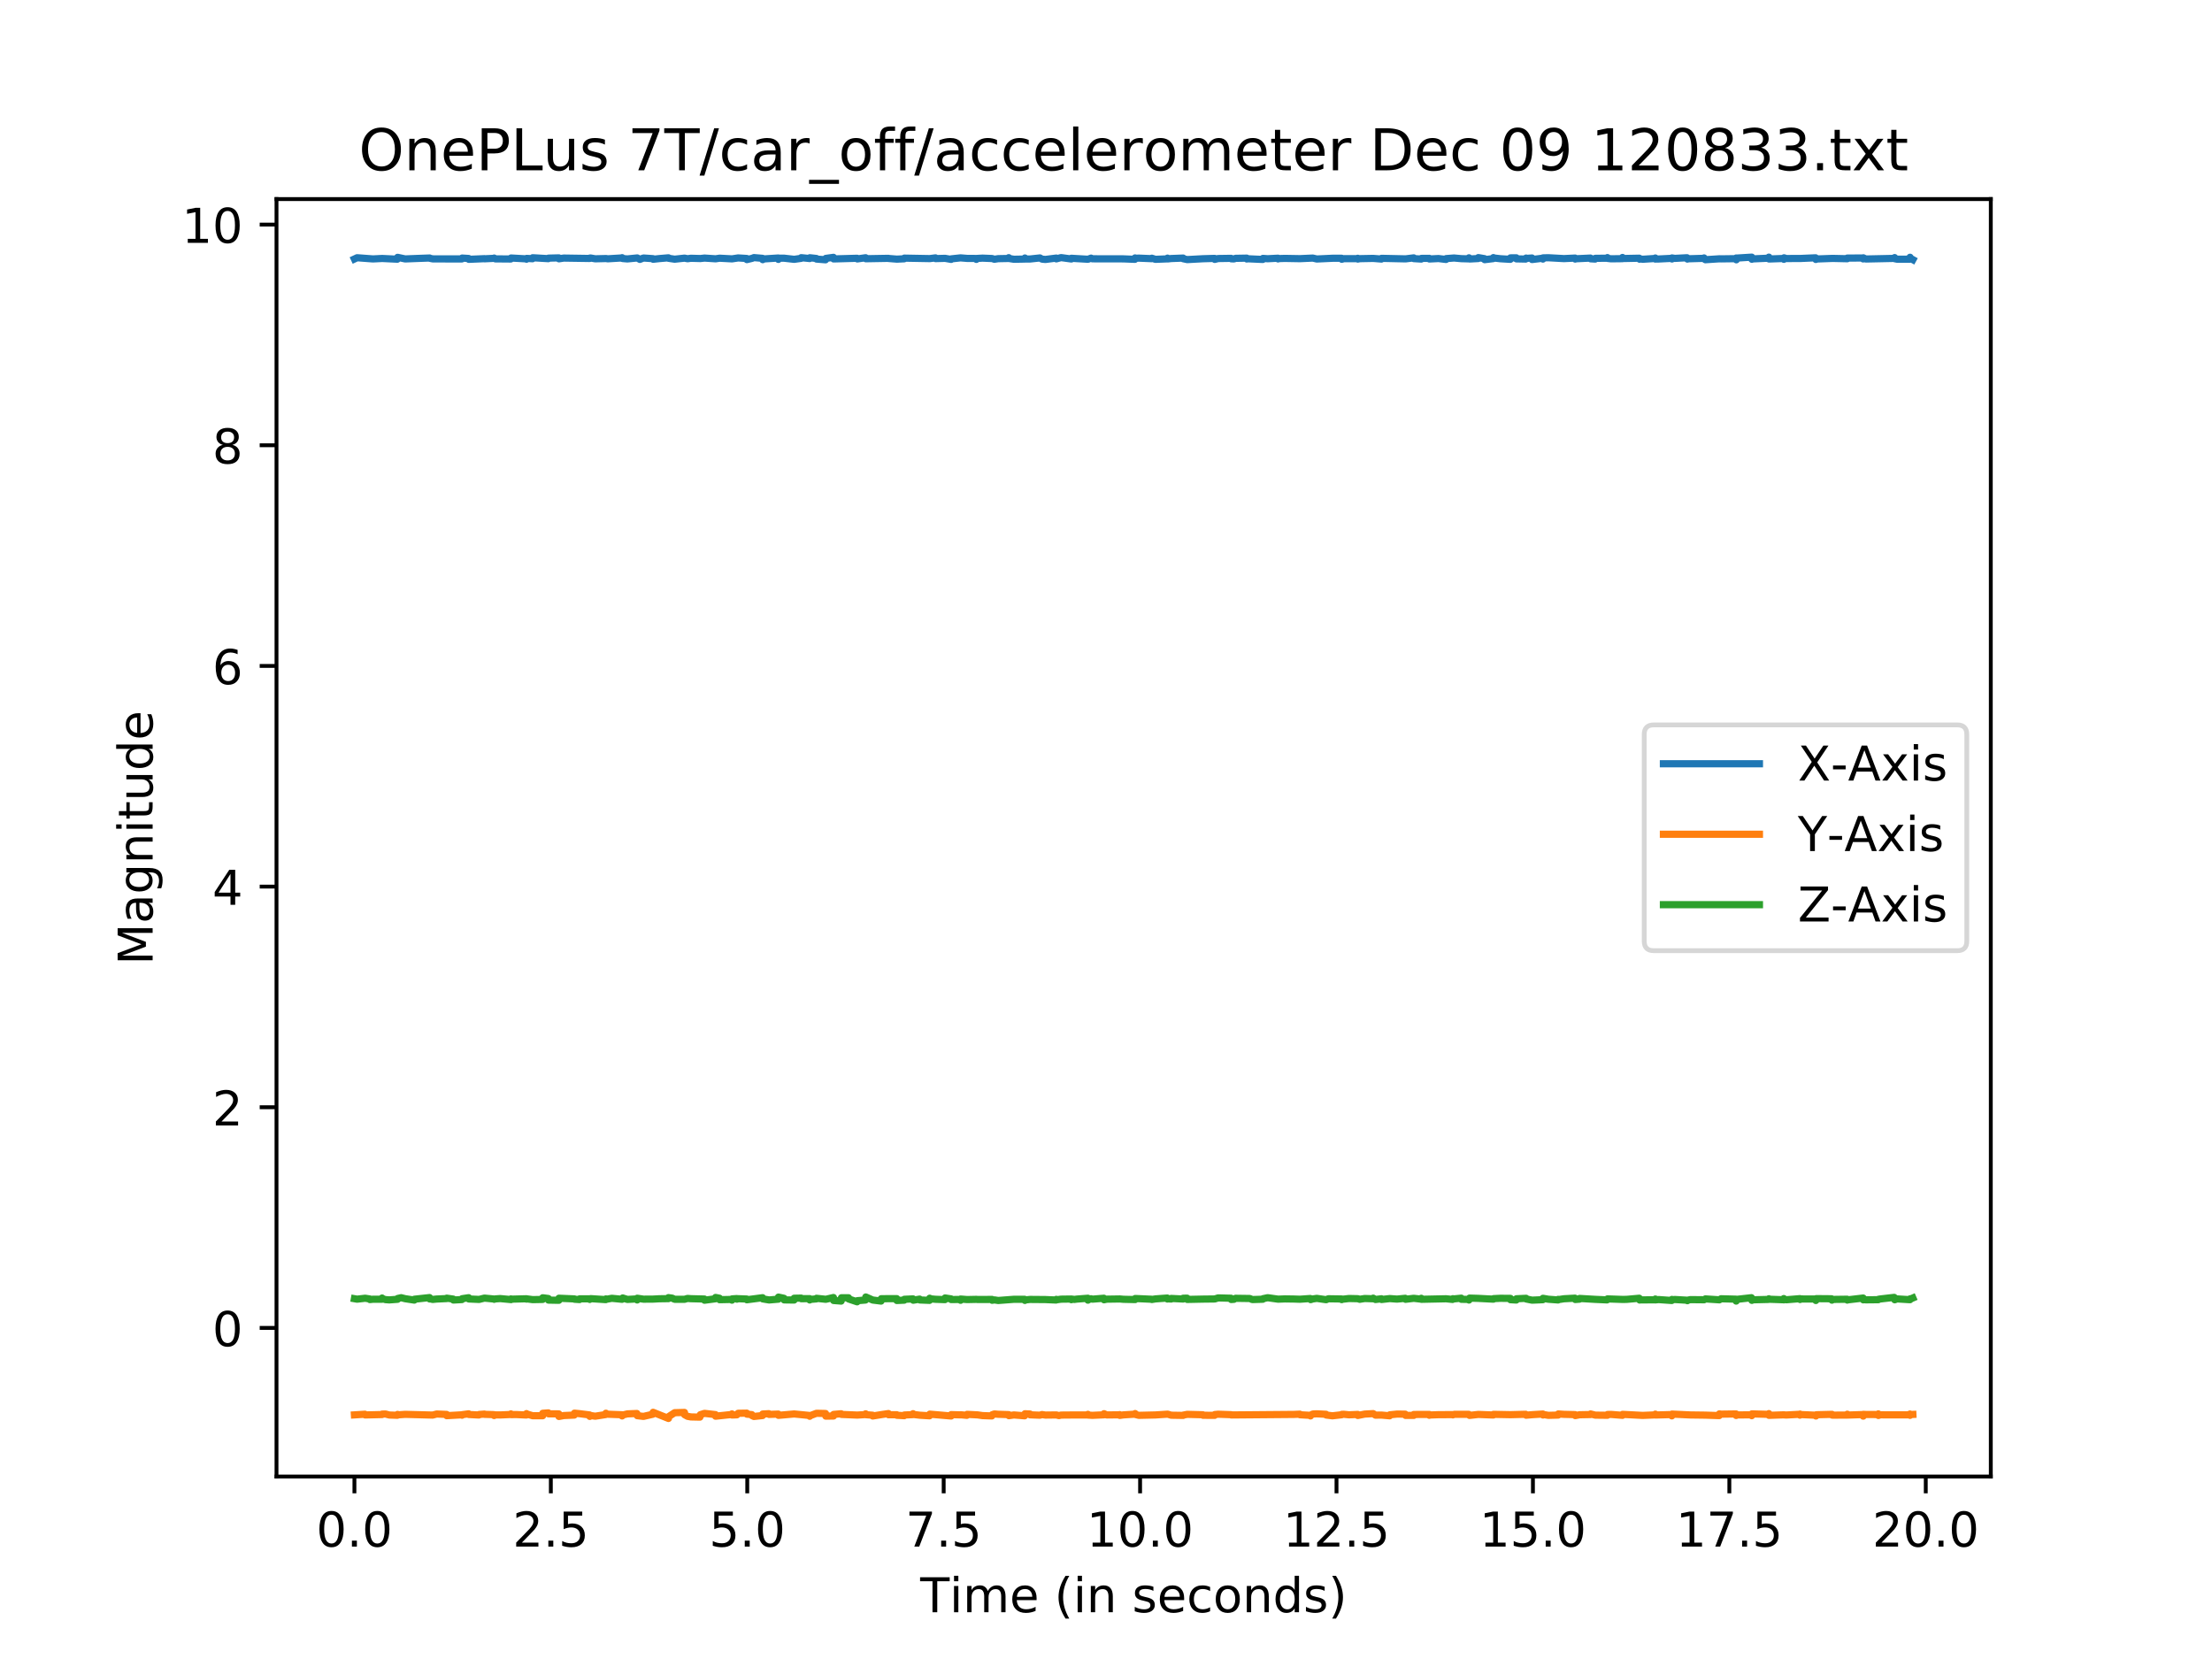 <?xml version="1.0" encoding="utf-8" standalone="no"?>
<!DOCTYPE svg PUBLIC "-//W3C//DTD SVG 1.1//EN"
  "http://www.w3.org/Graphics/SVG/1.1/DTD/svg11.dtd">
<!-- Created with matplotlib (https://matplotlib.org/) -->
<svg height="345.6pt" version="1.1" viewBox="0 0 460.8 345.6" width="460.8pt" xmlns="http://www.w3.org/2000/svg" xmlns:xlink="http://www.w3.org/1999/xlink">
 <defs>
  <style type="text/css">
*{stroke-linecap:butt;stroke-linejoin:round;}
  </style>
 </defs>
 <g id="figure_1">
  <g id="patch_1">
   <path d="M 0 345.6 
L 460.8 345.6 
L 460.8 0 
L 0 0 
z
" style="fill:#ffffff;"/>
  </g>
  <g id="axes_1">
   <g id="patch_2">
    <path d="M 57.6 307.584 
L 414.72 307.584 
L 414.72 41.472 
L 57.6 41.472 
z
" style="fill:#ffffff;"/>
   </g>
   <g id="matplotlib.axis_1">
    <g id="xtick_1">
     <g id="line2d_1">
      <defs>
       <path d="M 0 0 
L 0 3.5 
" id="mfee45e3554" style="stroke:#000000;stroke-width:0.8;"/>
      </defs>
      <g>
       <use style="stroke:#000000;stroke-width:0.8;" x="73.833" xlink:href="#mfee45e3554" y="307.584"/>
      </g>
     </g>
     <g id="text_1">
      <!-- 0.0 -->
      <defs>
       <path d="M 31.781 66.406 
Q 24.172 66.406 20.328 58.906 
Q 16.5 51.422 16.5 36.375 
Q 16.5 21.391 20.328 13.891 
Q 24.172 6.391 31.781 6.391 
Q 39.453 6.391 43.281 13.891 
Q 47.125 21.391 47.125 36.375 
Q 47.125 51.422 43.281 58.906 
Q 39.453 66.406 31.781 66.406 
z
M 31.781 74.219 
Q 44.047 74.219 50.516 64.516 
Q 56.984 54.828 56.984 36.375 
Q 56.984 17.969 50.516 8.266 
Q 44.047 -1.422 31.781 -1.422 
Q 19.531 -1.422 13.062 8.266 
Q 6.594 17.969 6.594 36.375 
Q 6.594 54.828 13.062 64.516 
Q 19.531 74.219 31.781 74.219 
z
" id="DejaVuSans-48"/>
       <path d="M 10.688 12.406 
L 21 12.406 
L 21 0 
L 10.688 0 
z
" id="DejaVuSans-46"/>
      </defs>
      <g transform="translate(65.881 322.182)scale(0.1 -0.1)">
       <use xlink:href="#DejaVuSans-48"/>
       <use x="63.623" xlink:href="#DejaVuSans-46"/>
       <use x="95.41" xlink:href="#DejaVuSans-48"/>
      </g>
     </g>
    </g>
    <g id="xtick_2">
     <g id="line2d_2">
      <g>
       <use style="stroke:#000000;stroke-width:0.8;" x="114.75" xlink:href="#mfee45e3554" y="307.584"/>
      </g>
     </g>
     <g id="text_2">
      <!-- 2.5 -->
      <defs>
       <path d="M 19.188 8.297 
L 53.609 8.297 
L 53.609 0 
L 7.328 0 
L 7.328 8.297 
Q 12.938 14.109 22.625 23.891 
Q 32.328 33.688 34.812 36.531 
Q 39.547 41.844 41.422 45.531 
Q 43.312 49.219 43.312 52.781 
Q 43.312 58.594 39.234 62.25 
Q 35.156 65.922 28.609 65.922 
Q 23.969 65.922 18.812 64.312 
Q 13.672 62.703 7.812 59.422 
L 7.812 69.391 
Q 13.766 71.781 18.938 73 
Q 24.125 74.219 28.422 74.219 
Q 39.75 74.219 46.484 68.547 
Q 53.219 62.891 53.219 53.422 
Q 53.219 48.922 51.531 44.891 
Q 49.859 40.875 45.406 35.406 
Q 44.188 33.984 37.641 27.219 
Q 31.109 20.453 19.188 8.297 
z
" id="DejaVuSans-50"/>
       <path d="M 10.797 72.906 
L 49.516 72.906 
L 49.516 64.594 
L 19.828 64.594 
L 19.828 46.734 
Q 21.969 47.469 24.109 47.828 
Q 26.266 48.188 28.422 48.188 
Q 40.625 48.188 47.75 41.5 
Q 54.891 34.812 54.891 23.391 
Q 54.891 11.625 47.562 5.094 
Q 40.234 -1.422 26.906 -1.422 
Q 22.312 -1.422 17.547 -0.641 
Q 12.797 0.141 7.719 1.703 
L 7.719 11.625 
Q 12.109 9.234 16.797 8.062 
Q 21.484 6.891 26.703 6.891 
Q 35.156 6.891 40.078 11.328 
Q 45.016 15.766 45.016 23.391 
Q 45.016 31 40.078 35.438 
Q 35.156 39.891 26.703 39.891 
Q 22.75 39.891 18.812 39.016 
Q 14.891 38.141 10.797 36.281 
z
" id="DejaVuSans-53"/>
      </defs>
      <g transform="translate(106.799 322.182)scale(0.1 -0.1)">
       <use xlink:href="#DejaVuSans-50"/>
       <use x="63.623" xlink:href="#DejaVuSans-46"/>
       <use x="95.41" xlink:href="#DejaVuSans-53"/>
      </g>
     </g>
    </g>
    <g id="xtick_3">
     <g id="line2d_3">
      <g>
       <use style="stroke:#000000;stroke-width:0.8;" x="155.667" xlink:href="#mfee45e3554" y="307.584"/>
      </g>
     </g>
     <g id="text_3">
      <!-- 5.0 -->
      <g transform="translate(147.716 322.182)scale(0.1 -0.1)">
       <use xlink:href="#DejaVuSans-53"/>
       <use x="63.623" xlink:href="#DejaVuSans-46"/>
       <use x="95.41" xlink:href="#DejaVuSans-48"/>
      </g>
     </g>
    </g>
    <g id="xtick_4">
     <g id="line2d_4">
      <g>
       <use style="stroke:#000000;stroke-width:0.8;" x="196.585" xlink:href="#mfee45e3554" y="307.584"/>
      </g>
     </g>
     <g id="text_4">
      <!-- 7.5 -->
      <defs>
       <path d="M 8.203 72.906 
L 55.078 72.906 
L 55.078 68.703 
L 28.609 0 
L 18.312 0 
L 43.219 64.594 
L 8.203 64.594 
z
" id="DejaVuSans-55"/>
      </defs>
      <g transform="translate(188.633 322.182)scale(0.1 -0.1)">
       <use xlink:href="#DejaVuSans-55"/>
       <use x="63.623" xlink:href="#DejaVuSans-46"/>
       <use x="95.41" xlink:href="#DejaVuSans-53"/>
      </g>
     </g>
    </g>
    <g id="xtick_5">
     <g id="line2d_5">
      <g>
       <use style="stroke:#000000;stroke-width:0.8;" x="237.502" xlink:href="#mfee45e3554" y="307.584"/>
      </g>
     </g>
     <g id="text_5">
      <!-- 10.0 -->
      <defs>
       <path d="M 12.406 8.297 
L 28.516 8.297 
L 28.516 63.922 
L 10.984 60.406 
L 10.984 69.391 
L 28.422 72.906 
L 38.281 72.906 
L 38.281 8.297 
L 54.391 8.297 
L 54.391 0 
L 12.406 0 
z
" id="DejaVuSans-49"/>
      </defs>
      <g transform="translate(226.369 322.182)scale(0.1 -0.1)">
       <use xlink:href="#DejaVuSans-49"/>
       <use x="63.623" xlink:href="#DejaVuSans-48"/>
       <use x="127.246" xlink:href="#DejaVuSans-46"/>
       <use x="159.033" xlink:href="#DejaVuSans-48"/>
      </g>
     </g>
    </g>
    <g id="xtick_6">
     <g id="line2d_6">
      <g>
       <use style="stroke:#000000;stroke-width:0.8;" x="278.419" xlink:href="#mfee45e3554" y="307.584"/>
      </g>
     </g>
     <g id="text_6">
      <!-- 12.5 -->
      <g transform="translate(267.287 322.182)scale(0.1 -0.1)">
       <use xlink:href="#DejaVuSans-49"/>
       <use x="63.623" xlink:href="#DejaVuSans-50"/>
       <use x="127.246" xlink:href="#DejaVuSans-46"/>
       <use x="159.033" xlink:href="#DejaVuSans-53"/>
      </g>
     </g>
    </g>
    <g id="xtick_7">
     <g id="line2d_7">
      <g>
       <use style="stroke:#000000;stroke-width:0.8;" x="319.337" xlink:href="#mfee45e3554" y="307.584"/>
      </g>
     </g>
     <g id="text_7">
      <!-- 15.0 -->
      <g transform="translate(308.204 322.182)scale(0.1 -0.1)">
       <use xlink:href="#DejaVuSans-49"/>
       <use x="63.623" xlink:href="#DejaVuSans-53"/>
       <use x="127.246" xlink:href="#DejaVuSans-46"/>
       <use x="159.033" xlink:href="#DejaVuSans-48"/>
      </g>
     </g>
    </g>
    <g id="xtick_8">
     <g id="line2d_8">
      <g>
       <use style="stroke:#000000;stroke-width:0.8;" x="360.254" xlink:href="#mfee45e3554" y="307.584"/>
      </g>
     </g>
     <g id="text_8">
      <!-- 17.5 -->
      <g transform="translate(349.121 322.182)scale(0.1 -0.1)">
       <use xlink:href="#DejaVuSans-49"/>
       <use x="63.623" xlink:href="#DejaVuSans-55"/>
       <use x="127.246" xlink:href="#DejaVuSans-46"/>
       <use x="159.033" xlink:href="#DejaVuSans-53"/>
      </g>
     </g>
    </g>
    <g id="xtick_9">
     <g id="line2d_9">
      <g>
       <use style="stroke:#000000;stroke-width:0.8;" x="401.171" xlink:href="#mfee45e3554" y="307.584"/>
      </g>
     </g>
     <g id="text_9">
      <!-- 20.0 -->
      <g transform="translate(390.039 322.182)scale(0.1 -0.1)">
       <use xlink:href="#DejaVuSans-50"/>
       <use x="63.623" xlink:href="#DejaVuSans-48"/>
       <use x="127.246" xlink:href="#DejaVuSans-46"/>
       <use x="159.033" xlink:href="#DejaVuSans-48"/>
      </g>
     </g>
    </g>
    <g id="text_10">
     <!-- Time (in seconds) -->
     <defs>
      <path d="M -0.297 72.906 
L 61.375 72.906 
L 61.375 64.594 
L 35.5 64.594 
L 35.5 0 
L 25.594 0 
L 25.594 64.594 
L -0.297 64.594 
z
" id="DejaVuSans-84"/>
      <path d="M 9.422 54.688 
L 18.406 54.688 
L 18.406 0 
L 9.422 0 
z
M 9.422 75.984 
L 18.406 75.984 
L 18.406 64.594 
L 9.422 64.594 
z
" id="DejaVuSans-105"/>
      <path d="M 52 44.188 
Q 55.375 50.25 60.062 53.125 
Q 64.75 56 71.094 56 
Q 79.641 56 84.281 50.016 
Q 88.922 44.047 88.922 33.016 
L 88.922 0 
L 79.891 0 
L 79.891 32.719 
Q 79.891 40.578 77.094 44.375 
Q 74.312 48.188 68.609 48.188 
Q 61.625 48.188 57.562 43.547 
Q 53.516 38.922 53.516 30.906 
L 53.516 0 
L 44.484 0 
L 44.484 32.719 
Q 44.484 40.625 41.703 44.406 
Q 38.922 48.188 33.109 48.188 
Q 26.219 48.188 22.156 43.531 
Q 18.109 38.875 18.109 30.906 
L 18.109 0 
L 9.078 0 
L 9.078 54.688 
L 18.109 54.688 
L 18.109 46.188 
Q 21.188 51.219 25.484 53.609 
Q 29.781 56 35.688 56 
Q 41.656 56 45.828 52.969 
Q 50 49.953 52 44.188 
z
" id="DejaVuSans-109"/>
      <path d="M 56.203 29.594 
L 56.203 25.203 
L 14.891 25.203 
Q 15.484 15.922 20.484 11.062 
Q 25.484 6.203 34.422 6.203 
Q 39.594 6.203 44.453 7.469 
Q 49.312 8.734 54.109 11.281 
L 54.109 2.781 
Q 49.266 0.734 44.188 -0.344 
Q 39.109 -1.422 33.891 -1.422 
Q 20.797 -1.422 13.156 6.188 
Q 5.516 13.812 5.516 26.812 
Q 5.516 40.234 12.766 48.109 
Q 20.016 56 32.328 56 
Q 43.359 56 49.781 48.891 
Q 56.203 41.797 56.203 29.594 
z
M 47.219 32.234 
Q 47.125 39.594 43.094 43.984 
Q 39.062 48.391 32.422 48.391 
Q 24.906 48.391 20.391 44.141 
Q 15.875 39.891 15.188 32.172 
z
" id="DejaVuSans-101"/>
      <path id="DejaVuSans-32"/>
      <path d="M 31 75.875 
Q 24.469 64.656 21.281 53.656 
Q 18.109 42.672 18.109 31.391 
Q 18.109 20.125 21.312 9.062 
Q 24.516 -2 31 -13.188 
L 23.188 -13.188 
Q 15.875 -1.703 12.234 9.375 
Q 8.594 20.453 8.594 31.391 
Q 8.594 42.281 12.203 53.312 
Q 15.828 64.359 23.188 75.875 
z
" id="DejaVuSans-40"/>
      <path d="M 54.891 33.016 
L 54.891 0 
L 45.906 0 
L 45.906 32.719 
Q 45.906 40.484 42.875 44.328 
Q 39.844 48.188 33.797 48.188 
Q 26.516 48.188 22.312 43.547 
Q 18.109 38.922 18.109 30.906 
L 18.109 0 
L 9.078 0 
L 9.078 54.688 
L 18.109 54.688 
L 18.109 46.188 
Q 21.344 51.125 25.703 53.562 
Q 30.078 56 35.797 56 
Q 45.219 56 50.047 50.172 
Q 54.891 44.344 54.891 33.016 
z
" id="DejaVuSans-110"/>
      <path d="M 44.281 53.078 
L 44.281 44.578 
Q 40.484 46.531 36.375 47.5 
Q 32.281 48.484 27.875 48.484 
Q 21.188 48.484 17.844 46.438 
Q 14.5 44.391 14.5 40.281 
Q 14.5 37.156 16.891 35.375 
Q 19.281 33.594 26.516 31.984 
L 29.594 31.297 
Q 39.156 29.25 43.188 25.516 
Q 47.219 21.781 47.219 15.094 
Q 47.219 7.469 41.188 3.016 
Q 35.156 -1.422 24.609 -1.422 
Q 20.219 -1.422 15.453 -0.562 
Q 10.688 0.297 5.422 2 
L 5.422 11.281 
Q 10.406 8.688 15.234 7.391 
Q 20.062 6.109 24.812 6.109 
Q 31.156 6.109 34.562 8.281 
Q 37.984 10.453 37.984 14.406 
Q 37.984 18.062 35.516 20.016 
Q 33.062 21.969 24.703 23.781 
L 21.578 24.516 
Q 13.234 26.266 9.516 29.906 
Q 5.812 33.547 5.812 39.891 
Q 5.812 47.609 11.281 51.797 
Q 16.75 56 26.812 56 
Q 31.781 56 36.172 55.266 
Q 40.578 54.547 44.281 53.078 
z
" id="DejaVuSans-115"/>
      <path d="M 48.781 52.594 
L 48.781 44.188 
Q 44.969 46.297 41.141 47.344 
Q 37.312 48.391 33.406 48.391 
Q 24.656 48.391 19.812 42.844 
Q 14.984 37.312 14.984 27.297 
Q 14.984 17.281 19.812 11.734 
Q 24.656 6.203 33.406 6.203 
Q 37.312 6.203 41.141 7.25 
Q 44.969 8.297 48.781 10.406 
L 48.781 2.094 
Q 45.016 0.344 40.984 -0.531 
Q 36.969 -1.422 32.422 -1.422 
Q 20.062 -1.422 12.781 6.344 
Q 5.516 14.109 5.516 27.297 
Q 5.516 40.672 12.859 48.328 
Q 20.219 56 33.016 56 
Q 37.156 56 41.109 55.141 
Q 45.062 54.297 48.781 52.594 
z
" id="DejaVuSans-99"/>
      <path d="M 30.609 48.391 
Q 23.391 48.391 19.188 42.75 
Q 14.984 37.109 14.984 27.297 
Q 14.984 17.484 19.156 11.844 
Q 23.344 6.203 30.609 6.203 
Q 37.797 6.203 41.984 11.859 
Q 46.188 17.531 46.188 27.297 
Q 46.188 37.016 41.984 42.703 
Q 37.797 48.391 30.609 48.391 
z
M 30.609 56 
Q 42.328 56 49.016 48.375 
Q 55.719 40.766 55.719 27.297 
Q 55.719 13.875 49.016 6.219 
Q 42.328 -1.422 30.609 -1.422 
Q 18.844 -1.422 12.172 6.219 
Q 5.516 13.875 5.516 27.297 
Q 5.516 40.766 12.172 48.375 
Q 18.844 56 30.609 56 
z
" id="DejaVuSans-111"/>
      <path d="M 45.406 46.391 
L 45.406 75.984 
L 54.391 75.984 
L 54.391 0 
L 45.406 0 
L 45.406 8.203 
Q 42.578 3.328 38.25 0.953 
Q 33.938 -1.422 27.875 -1.422 
Q 17.969 -1.422 11.734 6.484 
Q 5.516 14.406 5.516 27.297 
Q 5.516 40.188 11.734 48.094 
Q 17.969 56 27.875 56 
Q 33.938 56 38.25 53.625 
Q 42.578 51.266 45.406 46.391 
z
M 14.797 27.297 
Q 14.797 17.391 18.875 11.75 
Q 22.953 6.109 30.078 6.109 
Q 37.203 6.109 41.297 11.75 
Q 45.406 17.391 45.406 27.297 
Q 45.406 37.203 41.297 42.844 
Q 37.203 48.484 30.078 48.484 
Q 22.953 48.484 18.875 42.844 
Q 14.797 37.203 14.797 27.297 
z
" id="DejaVuSans-100"/>
      <path d="M 8.016 75.875 
L 15.828 75.875 
Q 23.141 64.359 26.781 53.312 
Q 30.422 42.281 30.422 31.391 
Q 30.422 20.453 26.781 9.375 
Q 23.141 -1.703 15.828 -13.188 
L 8.016 -13.188 
Q 14.5 -2 17.703 9.062 
Q 20.906 20.125 20.906 31.391 
Q 20.906 42.672 17.703 53.656 
Q 14.5 64.656 8.016 75.875 
z
" id="DejaVuSans-41"/>
     </defs>
     <g transform="translate(191.697 335.861)scale(0.1 -0.1)">
      <use xlink:href="#DejaVuSans-84"/>
      <use x="61.037" xlink:href="#DejaVuSans-105"/>
      <use x="88.82" xlink:href="#DejaVuSans-109"/>
      <use x="186.232" xlink:href="#DejaVuSans-101"/>
      <use x="247.756" xlink:href="#DejaVuSans-32"/>
      <use x="279.543" xlink:href="#DejaVuSans-40"/>
      <use x="318.557" xlink:href="#DejaVuSans-105"/>
      <use x="346.34" xlink:href="#DejaVuSans-110"/>
      <use x="409.719" xlink:href="#DejaVuSans-32"/>
      <use x="441.506" xlink:href="#DejaVuSans-115"/>
      <use x="493.605" xlink:href="#DejaVuSans-101"/>
      <use x="555.129" xlink:href="#DejaVuSans-99"/>
      <use x="610.109" xlink:href="#DejaVuSans-111"/>
      <use x="671.291" xlink:href="#DejaVuSans-110"/>
      <use x="734.67" xlink:href="#DejaVuSans-100"/>
      <use x="798.146" xlink:href="#DejaVuSans-115"/>
      <use x="850.246" xlink:href="#DejaVuSans-41"/>
     </g>
    </g>
   </g>
   <g id="matplotlib.axis_2">
    <g id="ytick_1">
     <g id="line2d_10">
      <defs>
       <path d="M 0 0 
L -3.5 0 
" id="md949bda320" style="stroke:#000000;stroke-width:0.8;"/>
      </defs>
      <g>
       <use style="stroke:#000000;stroke-width:0.8;" x="57.6" xlink:href="#md949bda320" y="276.627"/>
      </g>
     </g>
     <g id="text_11">
      <!-- 0 -->
      <g transform="translate(44.237 280.426)scale(0.1 -0.1)">
       <use xlink:href="#DejaVuSans-48"/>
      </g>
     </g>
    </g>
    <g id="ytick_2">
     <g id="line2d_11">
      <g>
       <use style="stroke:#000000;stroke-width:0.8;" x="57.6" xlink:href="#md949bda320" y="230.658"/>
      </g>
     </g>
     <g id="text_12">
      <!-- 2 -->
      <g transform="translate(44.237 234.458)scale(0.1 -0.1)">
       <use xlink:href="#DejaVuSans-50"/>
      </g>
     </g>
    </g>
    <g id="ytick_3">
     <g id="line2d_12">
      <g>
       <use style="stroke:#000000;stroke-width:0.8;" x="57.6" xlink:href="#md949bda320" y="184.69"/>
      </g>
     </g>
     <g id="text_13">
      <!-- 4 -->
      <defs>
       <path d="M 37.797 64.312 
L 12.891 25.391 
L 37.797 25.391 
z
M 35.203 72.906 
L 47.609 72.906 
L 47.609 25.391 
L 58.016 25.391 
L 58.016 17.188 
L 47.609 17.188 
L 47.609 0 
L 37.797 0 
L 37.797 17.188 
L 4.891 17.188 
L 4.891 26.703 
z
" id="DejaVuSans-52"/>
      </defs>
      <g transform="translate(44.237 188.489)scale(0.1 -0.1)">
       <use xlink:href="#DejaVuSans-52"/>
      </g>
     </g>
    </g>
    <g id="ytick_4">
     <g id="line2d_13">
      <g>
       <use style="stroke:#000000;stroke-width:0.8;" x="57.6" xlink:href="#md949bda320" y="138.722"/>
      </g>
     </g>
     <g id="text_14">
      <!-- 6 -->
      <defs>
       <path d="M 33.016 40.375 
Q 26.375 40.375 22.484 35.828 
Q 18.609 31.297 18.609 23.391 
Q 18.609 15.531 22.484 10.953 
Q 26.375 6.391 33.016 6.391 
Q 39.656 6.391 43.531 10.953 
Q 47.406 15.531 47.406 23.391 
Q 47.406 31.297 43.531 35.828 
Q 39.656 40.375 33.016 40.375 
z
M 52.594 71.297 
L 52.594 62.312 
Q 48.875 64.062 45.094 64.984 
Q 41.312 65.922 37.594 65.922 
Q 27.828 65.922 22.672 59.328 
Q 17.531 52.734 16.797 39.406 
Q 19.672 43.656 24.016 45.922 
Q 28.375 48.188 33.594 48.188 
Q 44.578 48.188 50.953 41.516 
Q 57.328 34.859 57.328 23.391 
Q 57.328 12.156 50.688 5.359 
Q 44.047 -1.422 33.016 -1.422 
Q 20.359 -1.422 13.672 8.266 
Q 6.984 17.969 6.984 36.375 
Q 6.984 53.656 15.188 63.938 
Q 23.391 74.219 37.203 74.219 
Q 40.922 74.219 44.703 73.484 
Q 48.484 72.75 52.594 71.297 
z
" id="DejaVuSans-54"/>
      </defs>
      <g transform="translate(44.237 142.521)scale(0.1 -0.1)">
       <use xlink:href="#DejaVuSans-54"/>
      </g>
     </g>
    </g>
    <g id="ytick_5">
     <g id="line2d_14">
      <g>
       <use style="stroke:#000000;stroke-width:0.8;" x="57.6" xlink:href="#md949bda320" y="92.754"/>
      </g>
     </g>
     <g id="text_15">
      <!-- 8 -->
      <defs>
       <path d="M 31.781 34.625 
Q 24.75 34.625 20.719 30.859 
Q 16.703 27.094 16.703 20.516 
Q 16.703 13.922 20.719 10.156 
Q 24.75 6.391 31.781 6.391 
Q 38.812 6.391 42.859 10.172 
Q 46.922 13.969 46.922 20.516 
Q 46.922 27.094 42.891 30.859 
Q 38.875 34.625 31.781 34.625 
z
M 21.922 38.812 
Q 15.578 40.375 12.031 44.719 
Q 8.5 49.078 8.5 55.328 
Q 8.5 64.062 14.719 69.141 
Q 20.953 74.219 31.781 74.219 
Q 42.672 74.219 48.875 69.141 
Q 55.078 64.062 55.078 55.328 
Q 55.078 49.078 51.531 44.719 
Q 48 40.375 41.703 38.812 
Q 48.828 37.156 52.797 32.312 
Q 56.781 27.484 56.781 20.516 
Q 56.781 9.906 50.312 4.234 
Q 43.844 -1.422 31.781 -1.422 
Q 19.734 -1.422 13.25 4.234 
Q 6.781 9.906 6.781 20.516 
Q 6.781 27.484 10.781 32.312 
Q 14.797 37.156 21.922 38.812 
z
M 18.312 54.391 
Q 18.312 48.734 21.844 45.562 
Q 25.391 42.391 31.781 42.391 
Q 38.141 42.391 41.719 45.562 
Q 45.312 48.734 45.312 54.391 
Q 45.312 60.062 41.719 63.234 
Q 38.141 66.406 31.781 66.406 
Q 25.391 66.406 21.844 63.234 
Q 18.312 60.062 18.312 54.391 
z
" id="DejaVuSans-56"/>
      </defs>
      <g transform="translate(44.237 96.553)scale(0.1 -0.1)">
       <use xlink:href="#DejaVuSans-56"/>
      </g>
     </g>
    </g>
    <g id="ytick_6">
     <g id="line2d_15">
      <g>
       <use style="stroke:#000000;stroke-width:0.8;" x="57.6" xlink:href="#md949bda320" y="46.786"/>
      </g>
     </g>
     <g id="text_16">
      <!-- 10 -->
      <g transform="translate(37.875 50.585)scale(0.1 -0.1)">
       <use xlink:href="#DejaVuSans-49"/>
       <use x="63.623" xlink:href="#DejaVuSans-48"/>
      </g>
     </g>
    </g>
    <g id="text_17">
     <!-- Magnitude -->
     <defs>
      <path d="M 9.812 72.906 
L 24.516 72.906 
L 43.109 23.297 
L 61.812 72.906 
L 76.516 72.906 
L 76.516 0 
L 66.891 0 
L 66.891 64.016 
L 48.094 14.016 
L 38.188 14.016 
L 19.391 64.016 
L 19.391 0 
L 9.812 0 
z
" id="DejaVuSans-77"/>
      <path d="M 34.281 27.484 
Q 23.391 27.484 19.188 25 
Q 14.984 22.516 14.984 16.5 
Q 14.984 11.719 18.141 8.906 
Q 21.297 6.109 26.703 6.109 
Q 34.188 6.109 38.703 11.406 
Q 43.219 16.703 43.219 25.484 
L 43.219 27.484 
z
M 52.203 31.203 
L 52.203 0 
L 43.219 0 
L 43.219 8.297 
Q 40.141 3.328 35.547 0.953 
Q 30.953 -1.422 24.312 -1.422 
Q 15.922 -1.422 10.953 3.297 
Q 6 8.016 6 15.922 
Q 6 25.141 12.172 29.828 
Q 18.359 34.516 30.609 34.516 
L 43.219 34.516 
L 43.219 35.406 
Q 43.219 41.609 39.141 45 
Q 35.062 48.391 27.688 48.391 
Q 23 48.391 18.547 47.266 
Q 14.109 46.141 10.016 43.891 
L 10.016 52.203 
Q 14.938 54.109 19.578 55.047 
Q 24.219 56 28.609 56 
Q 40.484 56 46.344 49.844 
Q 52.203 43.703 52.203 31.203 
z
" id="DejaVuSans-97"/>
      <path d="M 45.406 27.984 
Q 45.406 37.75 41.375 43.109 
Q 37.359 48.484 30.078 48.484 
Q 22.859 48.484 18.828 43.109 
Q 14.797 37.75 14.797 27.984 
Q 14.797 18.266 18.828 12.891 
Q 22.859 7.516 30.078 7.516 
Q 37.359 7.516 41.375 12.891 
Q 45.406 18.266 45.406 27.984 
z
M 54.391 6.781 
Q 54.391 -7.172 48.188 -13.984 
Q 42 -20.797 29.203 -20.797 
Q 24.469 -20.797 20.266 -20.094 
Q 16.062 -19.391 12.109 -17.922 
L 12.109 -9.188 
Q 16.062 -11.328 19.922 -12.344 
Q 23.781 -13.375 27.781 -13.375 
Q 36.625 -13.375 41.016 -8.766 
Q 45.406 -4.156 45.406 5.172 
L 45.406 9.625 
Q 42.625 4.781 38.281 2.391 
Q 33.938 0 27.875 0 
Q 17.828 0 11.672 7.656 
Q 5.516 15.328 5.516 27.984 
Q 5.516 40.672 11.672 48.328 
Q 17.828 56 27.875 56 
Q 33.938 56 38.281 53.609 
Q 42.625 51.219 45.406 46.391 
L 45.406 54.688 
L 54.391 54.688 
z
" id="DejaVuSans-103"/>
      <path d="M 18.312 70.219 
L 18.312 54.688 
L 36.812 54.688 
L 36.812 47.703 
L 18.312 47.703 
L 18.312 18.016 
Q 18.312 11.328 20.141 9.422 
Q 21.969 7.516 27.594 7.516 
L 36.812 7.516 
L 36.812 0 
L 27.594 0 
Q 17.188 0 13.234 3.875 
Q 9.281 7.766 9.281 18.016 
L 9.281 47.703 
L 2.688 47.703 
L 2.688 54.688 
L 9.281 54.688 
L 9.281 70.219 
z
" id="DejaVuSans-116"/>
      <path d="M 8.5 21.578 
L 8.5 54.688 
L 17.484 54.688 
L 17.484 21.922 
Q 17.484 14.156 20.5 10.266 
Q 23.531 6.391 29.594 6.391 
Q 36.859 6.391 41.078 11.031 
Q 45.312 15.672 45.312 23.688 
L 45.312 54.688 
L 54.297 54.688 
L 54.297 0 
L 45.312 0 
L 45.312 8.406 
Q 42.047 3.422 37.719 1 
Q 33.406 -1.422 27.688 -1.422 
Q 18.266 -1.422 13.375 4.438 
Q 8.5 10.297 8.5 21.578 
z
M 31.109 56 
z
" id="DejaVuSans-117"/>
     </defs>
     <g transform="translate(31.795 201.018)rotate(-90)scale(0.1 -0.1)">
      <use xlink:href="#DejaVuSans-77"/>
      <use x="86.279" xlink:href="#DejaVuSans-97"/>
      <use x="147.559" xlink:href="#DejaVuSans-103"/>
      <use x="211.035" xlink:href="#DejaVuSans-110"/>
      <use x="274.414" xlink:href="#DejaVuSans-105"/>
      <use x="302.197" xlink:href="#DejaVuSans-116"/>
      <use x="341.406" xlink:href="#DejaVuSans-117"/>
      <use x="404.785" xlink:href="#DejaVuSans-100"/>
      <use x="468.262" xlink:href="#DejaVuSans-101"/>
     </g>
    </g>
   </g>
   <g id="line2d_16">
    <path clip-path="url(#pf6e25b7794)" d="M 73.833 53.953 
L 74.389 53.692 
L 77.695 53.939 
L 79.61 53.843 
L 82.769 53.994 
L 82.835 53.609 
L 84.406 53.939 
L 86.861 53.843 
L 89.512 53.747 
L 89.512 53.802 
L 90.134 53.926 
L 93.064 53.939 
L 96.223 53.939 
L 96.272 53.761 
L 97.63 53.843 
L 97.663 54.022 
L 100.92 53.884 
L 100.92 53.912 
L 102.933 53.816 
L 102.95 53.761 
L 103.195 53.926 
L 106.403 53.953 
L 106.468 53.747 
L 109.644 53.926 
L 109.676 53.994 
L 109.709 53.829 
L 110.937 53.898 
L 110.969 53.692 
L 114.226 53.884 
L 114.259 53.774 
L 116.419 53.719 
L 116.436 53.912 
L 117.451 53.761 
L 122.852 53.843 
L 122.868 53.761 
L 123.048 53.747 
L 123.997 53.912 
L 126.24 53.857 
L 126.616 53.912 
L 129.579 53.733 
L 129.595 53.829 
L 129.595 53.678 
L 129.726 53.857 
L 130.691 53.939 
L 132.754 53.733 
L 133.294 54.036 
L 134.047 53.747 
L 136.043 53.884 
L 136.06 54.008 
L 137.32 53.871 
L 139.251 53.706 
L 139.251 53.802 
L 140.544 53.994 
L 142.607 53.774 
L 143.229 53.898 
L 143.932 53.802 
L 145.896 53.857 
L 146.764 53.761 
L 149.072 53.912 
L 149.906 53.788 
L 152.492 53.926 
L 153.769 53.733 
L 155.569 53.843 
L 155.586 54.077 
L 156.682 53.816 
L 157.059 53.664 
L 158.859 53.816 
L 158.892 54.091 
L 158.892 53.953 
L 162.132 53.747 
L 162.149 54.036 
L 162.165 53.788 
L 163.36 53.788 
L 165.438 54.022 
L 166.911 53.816 
L 166.911 53.678 
L 168.679 53.857 
L 168.695 53.692 
L 170.07 53.843 
L 170.087 53.967 
L 171.969 54.118 
L 172.034 53.829 
L 173.622 53.609 
L 173.655 53.939 
L 178.548 53.802 
L 178.597 53.939 
L 180.332 53.692 
L 180.365 53.898 
L 185.079 53.816 
L 185.095 53.843 
L 186.83 53.981 
L 186.83 53.981 
L 188.352 53.912 
L 188.385 53.774 
L 193.688 53.871 
L 194.883 53.719 
L 194.899 53.871 
L 196.879 53.816 
L 198.14 54.036 
L 198.156 53.926 
L 200.104 53.719 
L 201.462 53.829 
L 203.361 53.843 
L 203.393 54.036 
L 203.41 53.843 
L 204.686 53.774 
L 206.683 53.857 
L 207.141 54.008 
L 207.943 53.884 
L 210.12 53.843 
L 210.137 53.678 
L 210.169 53.843 
L 211.217 54.008 
L 213.443 53.967 
L 213.508 53.747 
L 213.525 53.953 
L 214.588 53.953 
L 216.634 53.733 
L 217.06 53.981 
L 217.78 54.049 
L 220.039 53.761 
L 220.055 53.926 
L 221.037 53.664 
L 223.181 53.953 
L 223.181 53.802 
L 224.31 53.871 
L 226.651 54.008 
L 227.289 53.774 
L 227.567 53.912 
L 234.032 53.926 
L 236.422 54.022 
L 236.455 53.733 
L 236.487 53.802 
L 237.24 53.774 
L 239.892 53.884 
L 239.941 53.788 
L 240.694 54.022 
L 243.165 53.926 
L 243.214 53.774 
L 243.247 53.939 
L 243.983 53.857 
L 246.471 53.761 
L 246.471 53.898 
L 247.322 54.077 
L 250.612 53.898 
L 253.034 53.829 
L 253.034 53.829 
L 253.051 54.036 
L 253.771 53.857 
L 256.455 53.816 
L 256.488 53.912 
L 257.061 53.939 
L 257.388 53.816 
L 259.728 53.774 
L 259.745 53.953 
L 259.761 53.898 
L 263.067 54.049 
L 263.1 53.829 
L 264.082 53.898 
L 266.226 53.788 
L 266.242 53.939 
L 266.259 53.871 
L 267.65 53.829 
L 270.792 53.884 
L 273.477 53.761 
L 274.311 53.953 
L 277.568 53.802 
L 279.5 53.802 
L 279.516 54.008 
L 279.942 53.884 
L 282.789 53.884 
L 282.839 53.802 
L 282.855 53.967 
L 283.248 53.884 
L 286.063 53.829 
L 287.781 53.967 
L 287.798 53.816 
L 292.806 53.926 
L 294.508 53.719 
L 294.508 53.871 
L 296.079 53.967 
L 296.079 53.953 
L 296.096 53.829 
L 297.749 53.816 
L 297.765 53.953 
L 299.647 53.857 
L 301.235 54.049 
L 301.251 53.871 
L 302.904 53.747 
L 304.426 53.884 
L 305.981 53.926 
L 306.014 53.706 
L 306.129 53.953 
L 307.945 53.857 
L 307.962 53.664 
L 309.255 53.884 
L 309.287 54.091 
L 311.088 53.871 
L 311.104 53.664 
L 311.121 53.733 
L 312.544 53.898 
L 314.623 54.022 
L 314.656 53.719 
L 315.867 53.706 
L 315.9 53.926 
L 317.831 53.967 
L 317.913 53.761 
L 317.913 53.829 
L 319.14 53.747 
L 319.157 54.063 
L 321.399 53.788 
L 321.415 53.967 
L 321.432 53.719 
L 322.545 53.692 
L 325.802 53.871 
L 328.126 53.761 
L 328.142 53.967 
L 328.159 53.912 
L 331.317 53.761 
L 331.35 53.912 
L 332.299 53.967 
L 332.332 53.816 
L 334.771 53.788 
L 334.853 53.664 
L 334.869 53.829 
L 335.622 53.912 
L 337.962 53.884 
L 337.995 53.637 
L 338.011 53.857 
L 341.481 53.788 
L 341.547 53.994 
L 341.579 53.912 
L 342.201 54.008 
L 344.787 53.843 
L 344.82 53.967 
L 344.836 53.747 
L 344.853 53.953 
L 345.508 53.953 
L 348.29 53.816 
L 348.306 53.953 
L 348.306 53.733 
L 348.895 53.829 
L 351.432 53.692 
L 351.514 53.967 
L 351.531 53.912 
L 354.968 53.816 
L 354.984 53.733 
L 354.984 53.912 
L 355.262 54.104 
L 358.176 53.912 
L 358.519 53.926 
L 361.662 53.884 
L 361.678 53.747 
L 361.711 54.118 
L 361.793 53.761 
L 364.919 53.568 
L 364.951 54.008 
L 364.951 53.939 
L 368.388 53.788 
L 368.487 53.568 
L 368.519 53.953 
L 371.596 53.843 
L 371.613 54.022 
L 371.645 53.706 
L 372.12 53.857 
L 375.066 53.843 
L 378.225 53.706 
L 378.274 54.049 
L 378.356 53.953 
L 381.777 53.829 
L 384.821 53.898 
L 384.821 53.761 
L 388.127 53.747 
L 388.127 53.939 
L 388.16 53.706 
L 388.683 53.953 
L 394.592 53.829 
L 394.69 53.664 
L 394.69 53.747 
L 394.707 53.898 
L 395.198 53.994 
L 397.849 53.994 
L 397.898 53.596 
L 397.914 53.774 
L 398.487 54.091 
L 398.487 54.091 
" style="fill:none;stroke:#1f77b4;stroke-linecap:square;stroke-width:1.5;"/>
   </g>
   <g id="line2d_17">
    <path clip-path="url(#pf6e25b7794)" d="M 73.833 294.745 
L 76.026 294.608 
L 76.075 294.759 
L 79.594 294.676 
L 79.61 294.58 
L 80.314 294.566 
L 81.1 294.773 
L 82.769 294.828 
L 82.818 294.649 
L 82.835 294.745 
L 84.406 294.635 
L 90.134 294.786 
L 90.969 294.566 
L 93.048 294.649 
L 93.064 294.91 
L 96.223 294.731 
L 96.255 294.814 
L 96.272 294.704 
L 97.63 294.525 
L 97.663 294.663 
L 99.758 294.773 
L 99.807 294.663 
L 99.807 294.663 
L 100.92 294.58 
L 100.92 294.635 
L 102.868 294.69 
L 102.933 294.883 
L 102.95 294.8 
L 103.195 294.745 
L 104.193 294.759 
L 106.403 294.663 
L 106.436 294.539 
L 106.468 294.69 
L 107.532 294.676 
L 109.66 294.773 
L 109.676 294.484 
L 109.709 294.553 
L 110.969 294.924 
L 113.048 294.924 
L 113.064 294.415 
L 114.226 294.332 
L 114.259 294.525 
L 116.403 294.539 
L 116.436 295.075 
L 117.451 294.883 
L 119.627 294.786 
L 119.677 294.387 
L 120.757 294.498 
L 122.835 294.759 
L 122.868 295.062 
L 123.048 294.883 
L 123.997 295.02 
L 126.191 294.676 
L 126.223 294.401 
L 126.24 294.498 
L 126.616 294.608 
L 129.579 294.718 
L 129.595 294.965 
L 129.595 294.718 
L 129.726 294.773 
L 130.691 294.539 
L 132.672 294.456 
L 132.737 294.58 
L 132.754 294.91 
L 134.047 295.062 
L 136.011 294.608 
L 136.06 294.209 
L 139.251 295.488 
L 139.251 295.13 
L 140.544 294.291 
L 142.59 294.236 
L 142.607 294.704 
L 143.229 295.048 
L 143.932 295.172 
L 145.798 295.213 
L 145.896 294.704 
L 146.764 294.429 
L 149.055 294.69 
L 149.072 295.02 
L 152.41 294.663 
L 152.476 294.539 
L 152.492 294.773 
L 153.507 294.731 
L 153.769 294.415 
L 155.569 294.387 
L 155.586 294.594 
L 156.617 294.69 
L 156.682 294.91 
L 157.059 295.075 
L 158.859 294.883 
L 158.892 294.566 
L 160.168 294.498 
L 160.217 294.649 
L 162.132 294.58 
L 162.165 294.841 
L 165.438 294.553 
L 168.663 294.869 
L 168.679 295.034 
L 168.695 294.938 
L 170.087 294.415 
L 171.969 294.456 
L 172.018 294.58 
L 172.034 295.007 
L 173.638 294.979 
L 173.655 294.649 
L 175.226 294.511 
L 175.291 294.649 
L 178.597 294.786 
L 180.3 294.676 
L 180.332 294.525 
L 180.365 294.704 
L 181.789 294.814 
L 181.805 294.979 
L 183.589 294.69 
L 185.079 294.47 
L 185.095 294.718 
L 186.83 294.718 
L 186.83 294.828 
L 188.369 294.91 
L 188.385 294.773 
L 190.169 294.69 
L 190.202 294.498 
L 190.251 294.649 
L 191.609 294.814 
L 193.639 294.938 
L 193.688 294.594 
L 198.14 294.979 
L 198.156 294.69 
L 200.104 294.745 
L 200.104 294.718 
L 201.413 294.841 
L 201.462 294.635 
L 203.639 294.745 
L 204.686 294.896 
L 206.618 294.965 
L 206.683 294.718 
L 207.141 294.553 
L 207.943 294.621 
L 210.137 294.69 
L 210.169 294.91 
L 211.217 294.759 
L 213.443 294.938 
L 213.525 294.511 
L 214.572 294.566 
L 214.588 294.731 
L 216.634 294.814 
L 217.06 294.676 
L 217.78 294.786 
L 220.055 294.759 
L 220.595 294.896 
L 221.037 294.786 
L 224.31 294.759 
L 226.634 294.759 
L 226.634 294.635 
L 226.651 294.786 
L 227.567 294.841 
L 229.957 294.731 
L 229.99 294.498 
L 230.546 294.759 
L 233.214 294.731 
L 233.247 294.69 
L 233.263 294.855 
L 234.032 294.745 
L 236.455 294.594 
L 236.471 294.47 
L 236.487 294.649 
L 237.24 294.841 
L 240.694 294.759 
L 243.247 294.594 
L 243.983 294.814 
L 246.471 294.855 
L 246.471 294.8 
L 247.322 294.635 
L 250.579 294.718 
L 250.612 294.828 
L 253.034 294.841 
L 253.051 294.676 
L 253.771 294.608 
L 256.471 294.704 
L 256.488 294.759 
L 269.549 294.649 
L 270.776 294.594 
L 270.792 294.718 
L 272.953 294.841 
L 273.002 294.965 
L 273.035 294.786 
L 273.477 294.566 
L 274.311 294.525 
L 276.243 294.621 
L 276.259 294.773 
L 277.568 294.938 
L 279.5 294.718 
L 279.516 294.635 
L 279.942 294.621 
L 281.022 294.731 
L 282.839 294.649 
L 282.855 294.869 
L 284.295 294.58 
L 286.063 294.484 
L 286.537 294.8 
L 287.798 294.786 
L 289.483 294.938 
L 289.516 294.731 
L 291.022 294.58 
L 292.74 294.594 
L 292.806 294.855 
L 294.508 294.855 
L 294.508 294.663 
L 297.732 294.649 
L 297.749 294.828 
L 297.765 294.773 
L 299.647 294.704 
L 302.593 294.69 
L 302.659 294.745 
L 302.904 294.635 
L 305.981 294.635 
L 306.129 294.855 
L 307.962 294.649 
L 311.088 294.773 
L 311.121 294.635 
L 314.656 294.704 
L 317.831 294.621 
L 317.913 294.814 
L 319.157 294.704 
L 321.415 294.566 
L 321.432 294.773 
L 321.432 294.649 
L 322.545 294.841 
L 324.591 294.786 
L 324.623 294.553 
L 325.802 294.635 
L 328.126 294.69 
L 328.159 294.896 
L 329.059 294.718 
L 331.334 294.676 
L 331.35 294.553 
L 332.332 294.8 
L 334.853 294.828 
L 334.869 294.663 
L 335.622 294.649 
L 337.995 294.841 
L 338.011 294.635 
L 342.201 294.855 
L 344.82 294.745 
L 344.836 294.594 
L 344.853 294.773 
L 348.257 294.676 
L 348.274 294.951 
L 348.306 294.58 
L 352.136 294.759 
L 355.262 294.8 
L 358.143 294.896 
L 358.143 294.883 
L 358.176 294.539 
L 358.519 294.594 
L 361.662 294.553 
L 361.678 294.869 
L 361.711 294.635 
L 361.793 294.759 
L 364.853 294.731 
L 364.919 294.91 
L 364.951 294.8 
L 364.951 294.539 
L 368.388 294.635 
L 368.487 294.484 
L 368.503 294.841 
L 368.519 294.841 
L 371.645 294.731 
L 371.645 294.745 
L 372.12 294.773 
L 374.935 294.621 
L 374.952 294.8 
L 374.968 294.58 
L 374.984 294.58 
L 375.066 294.676 
L 378.225 294.814 
L 378.29 294.979 
L 378.29 294.759 
L 378.356 294.718 
L 381.646 294.635 
L 381.646 294.786 
L 381.777 294.8 
L 384.805 294.786 
L 384.821 294.608 
L 384.821 294.786 
L 388.127 294.676 
L 388.127 294.773 
L 388.143 295.007 
L 388.16 294.635 
L 388.683 294.663 
L 391.253 294.676 
L 391.286 294.539 
L 391.302 294.869 
L 391.711 294.731 
L 395.198 294.745 
L 397.849 294.731 
L 397.882 294.566 
L 397.898 294.841 
L 397.914 294.676 
L 398.487 294.649 
L 398.487 294.649 
" style="fill:none;stroke:#ff7f0e;stroke-linecap:square;stroke-width:1.5;"/>
   </g>
   <g id="line2d_18">
    <path clip-path="url(#pf6e25b7794)" d="M 73.833 270.543 
L 74.389 270.64 
L 76.075 270.447 
L 77.041 270.598 
L 77.057 270.722 
L 77.695 270.654 
L 79.578 270.654 
L 79.594 270.406 
L 79.61 270.53 
L 80.314 270.736 
L 81.1 270.791 
L 82.818 270.667 
L 82.835 270.502 
L 83.571 270.337 
L 84.406 270.543 
L 86.304 270.832 
L 86.321 270.654 
L 89.48 270.31 
L 89.512 270.598 
L 89.512 270.543 
L 90.134 270.695 
L 90.969 270.612 
L 93.048 270.516 
L 93.064 270.433 
L 94.422 270.626 
L 94.455 270.819 
L 96.223 270.722 
L 96.272 270.543 
L 97.63 270.337 
L 97.663 270.598 
L 99.807 270.695 
L 100.92 270.42 
L 102.933 270.612 
L 102.95 270.667 
L 103.195 270.585 
L 104.193 270.516 
L 106.403 270.722 
L 106.436 270.585 
L 106.452 270.736 
L 106.468 270.64 
L 109.66 270.557 
L 109.676 270.626 
L 109.709 270.571 
L 110.969 270.736 
L 113.048 270.695 
L 113.064 270.351 
L 114.226 270.502 
L 114.259 270.832 
L 116.419 270.874 
L 116.436 270.447 
L 119.66 270.585 
L 119.677 270.654 
L 120.724 270.722 
L 120.757 270.571 
L 122.835 270.571 
L 122.852 270.695 
L 122.868 270.667 
L 123.048 270.53 
L 126.191 270.736 
L 126.223 270.585 
L 126.24 270.681 
L 127.451 270.461 
L 129.595 270.667 
L 129.595 270.585 
L 129.726 270.392 
L 130.691 270.695 
L 132.672 270.585 
L 132.737 270.805 
L 132.737 270.585 
L 132.754 270.447 
L 134.047 270.64 
L 136.06 270.626 
L 137.32 270.557 
L 139.251 270.53 
L 139.251 270.323 
L 140.037 270.433 
L 140.544 270.667 
L 142.607 270.667 
L 143.229 270.488 
L 143.932 270.543 
L 146.747 270.612 
L 146.764 270.86 
L 149.055 270.557 
L 149.072 270.282 
L 149.89 270.447 
L 149.906 270.75 
L 152.41 270.695 
L 152.476 270.846 
L 152.492 270.585 
L 153.491 270.516 
L 153.507 270.64 
L 153.769 270.543 
L 155.569 270.612 
L 155.586 270.764 
L 158.859 270.337 
L 158.892 270.585 
L 160.217 270.805 
L 162.149 270.64 
L 162.165 270.213 
L 163.327 270.461 
L 163.36 270.791 
L 165.422 270.819 
L 165.422 270.764 
L 165.438 270.447 
L 166.911 270.42 
L 166.911 270.543 
L 168.663 270.53 
L 168.679 270.805 
L 168.695 270.695 
L 170.07 270.585 
L 170.087 270.461 
L 172.034 270.667 
L 173.622 270.296 
L 173.655 270.915 
L 175.226 271.039 
L 175.291 270.351 
L 176.764 270.351 
L 176.781 270.598 
L 178.548 271.19 
L 178.597 270.956 
L 180.3 270.819 
L 180.365 270.186 
L 181.805 270.819 
L 183.54 271.039 
L 183.589 270.543 
L 186.814 270.53 
L 186.83 270.915 
L 188.369 270.846 
L 188.385 270.667 
L 190.202 270.585 
L 190.251 270.86 
L 191.576 270.626 
L 191.609 270.805 
L 193.639 270.887 
L 193.671 270.447 
L 193.688 270.557 
L 194.899 270.667 
L 196.847 270.736 
L 196.879 270.392 
L 198.14 270.585 
L 198.156 270.722 
L 200.087 270.695 
L 200.104 270.874 
L 200.104 270.612 
L 201.462 270.722 
L 203.41 270.681 
L 203.639 270.709 
L 206.667 270.695 
L 206.683 270.874 
L 207.141 270.791 
L 207.943 270.915 
L 211.217 270.667 
L 213.443 270.667 
L 213.508 270.901 
L 213.525 270.805 
L 214.588 270.695 
L 217.78 270.722 
L 220.006 270.819 
L 220.039 270.681 
L 220.055 270.777 
L 221.037 270.64 
L 223.148 270.612 
L 223.181 270.75 
L 223.181 270.612 
L 223.819 270.695 
L 224.31 270.626 
L 226.634 270.447 
L 226.634 270.846 
L 226.651 270.777 
L 227.289 270.557 
L 227.567 270.64 
L 229.957 270.447 
L 229.957 270.543 
L 229.99 270.764 
L 230.546 270.64 
L 233.263 270.598 
L 234.032 270.667 
L 236.471 270.722 
L 236.487 270.502 
L 239.892 270.654 
L 239.941 270.709 
L 240.694 270.585 
L 243.165 270.406 
L 243.198 270.612 
L 243.247 270.571 
L 243.983 270.612 
L 243.983 270.488 
L 246.471 270.612 
L 246.471 270.447 
L 247.29 270.433 
L 247.322 270.695 
L 250.612 270.626 
L 253.051 270.598 
L 253.771 270.378 
L 256.455 270.447 
L 256.488 270.709 
L 257.061 270.667 
L 257.388 270.461 
L 260.35 270.502 
L 260.874 270.722 
L 263.067 270.654 
L 263.1 270.543 
L 264.082 270.337 
L 266.259 270.64 
L 267.65 270.585 
L 269.549 270.612 
L 270.792 270.654 
L 272.953 270.502 
L 273.035 270.736 
L 273.477 270.598 
L 274.311 270.475 
L 276.259 270.75 
L 276.717 270.557 
L 279.467 270.598 
L 279.5 270.736 
L 279.516 270.626 
L 279.942 270.626 
L 281.022 270.502 
L 282.855 270.543 
L 283.248 270.667 
L 284.295 270.502 
L 286.03 270.557 
L 286.063 270.433 
L 286.537 270.709 
L 287.781 270.557 
L 287.798 270.709 
L 289.516 270.516 
L 291.022 270.626 
L 292.74 270.461 
L 292.806 270.667 
L 294.508 270.461 
L 296.079 270.64 
L 296.079 270.461 
L 296.096 270.667 
L 301.251 270.557 
L 302.593 270.695 
L 302.659 270.543 
L 302.904 270.585 
L 304.41 270.433 
L 304.426 270.667 
L 305.981 270.695 
L 306.014 270.819 
L 306.129 270.42 
L 307.962 270.475 
L 311.104 270.64 
L 311.121 270.53 
L 312.544 270.461 
L 314.639 270.475 
L 314.656 270.75 
L 315.867 270.819 
L 315.9 270.557 
L 317.913 270.461 
L 317.913 270.598 
L 319.157 270.846 
L 321.399 270.75 
L 321.432 270.461 
L 322.545 270.654 
L 324.574 270.805 
L 324.591 270.681 
L 324.623 270.736 
L 325.802 270.557 
L 328.093 270.433 
L 328.159 270.709 
L 329.042 270.64 
L 329.059 270.488 
L 332.332 270.681 
L 334.771 270.791 
L 334.869 270.585 
L 338.011 270.695 
L 338.879 270.681 
L 341.481 270.447 
L 341.579 270.819 
L 341.579 270.791 
L 344.82 270.777 
L 344.836 270.612 
L 344.853 270.791 
L 345.508 270.722 
L 348.257 270.915 
L 348.29 270.695 
L 348.306 270.764 
L 348.895 270.709 
L 351.498 270.86 
L 351.514 270.956 
L 351.531 270.86 
L 352.136 270.736 
L 354.984 270.764 
L 354.984 270.764 
L 355.262 270.585 
L 358.176 270.777 
L 358.519 270.557 
L 361.662 270.64 
L 361.678 271.039 
L 361.711 270.695 
L 361.793 270.681 
L 364.853 270.337 
L 364.951 270.887 
L 364.951 270.777 
L 368.388 270.695 
L 368.487 270.557 
L 368.519 270.654 
L 371.564 270.764 
L 371.596 270.516 
L 371.613 270.777 
L 371.645 270.667 
L 372.12 270.764 
L 374.968 270.53 
L 374.984 270.709 
L 375.066 270.598 
L 378.225 270.612 
L 378.274 270.915 
L 378.29 270.695 
L 378.356 270.53 
L 381.547 270.557 
L 381.629 270.846 
L 381.646 270.805 
L 381.777 270.695 
L 384.788 270.654 
L 384.821 270.832 
L 384.821 270.791 
L 388.127 270.406 
L 388.16 270.777 
L 388.16 270.722 
L 388.683 270.777 
L 391.286 270.75 
L 391.286 270.75 
L 391.302 270.667 
L 391.711 270.598 
L 394.592 270.268 
L 394.707 270.764 
L 395.198 270.585 
L 397.882 270.75 
L 397.898 270.571 
L 397.914 270.64 
L 398.487 270.392 
L 398.487 270.392 
" style="fill:none;stroke:#2ca02c;stroke-linecap:square;stroke-width:1.5;"/>
   </g>
   <g id="patch_3">
    <path d="M 57.6 307.584 
L 57.6 41.472 
" style="fill:none;stroke:#000000;stroke-linecap:square;stroke-linejoin:miter;stroke-width:0.8;"/>
   </g>
   <g id="patch_4">
    <path d="M 414.72 307.584 
L 414.72 41.472 
" style="fill:none;stroke:#000000;stroke-linecap:square;stroke-linejoin:miter;stroke-width:0.8;"/>
   </g>
   <g id="patch_5">
    <path d="M 57.6 307.584 
L 414.72 307.584 
" style="fill:none;stroke:#000000;stroke-linecap:square;stroke-linejoin:miter;stroke-width:0.8;"/>
   </g>
   <g id="patch_6">
    <path d="M 57.6 41.472 
L 414.72 41.472 
" style="fill:none;stroke:#000000;stroke-linecap:square;stroke-linejoin:miter;stroke-width:0.8;"/>
   </g>
   <g id="text_18">
    <!-- OnePLus 7T/car_off/accelerometer Dec 09 120833.txt -->
    <defs>
     <path d="M 39.406 66.219 
Q 28.656 66.219 22.328 58.203 
Q 16.016 50.203 16.016 36.375 
Q 16.016 22.609 22.328 14.594 
Q 28.656 6.594 39.406 6.594 
Q 50.141 6.594 56.422 14.594 
Q 62.703 22.609 62.703 36.375 
Q 62.703 50.203 56.422 58.203 
Q 50.141 66.219 39.406 66.219 
z
M 39.406 74.219 
Q 54.734 74.219 63.906 63.938 
Q 73.094 53.656 73.094 36.375 
Q 73.094 19.141 63.906 8.859 
Q 54.734 -1.422 39.406 -1.422 
Q 24.031 -1.422 14.812 8.828 
Q 5.609 19.094 5.609 36.375 
Q 5.609 53.656 14.812 63.938 
Q 24.031 74.219 39.406 74.219 
z
" id="DejaVuSans-79"/>
     <path d="M 19.672 64.797 
L 19.672 37.406 
L 32.078 37.406 
Q 38.969 37.406 42.719 40.969 
Q 46.484 44.531 46.484 51.125 
Q 46.484 57.672 42.719 61.234 
Q 38.969 64.797 32.078 64.797 
z
M 9.812 72.906 
L 32.078 72.906 
Q 44.344 72.906 50.609 67.359 
Q 56.891 61.812 56.891 51.125 
Q 56.891 40.328 50.609 34.812 
Q 44.344 29.297 32.078 29.297 
L 19.672 29.297 
L 19.672 0 
L 9.812 0 
z
" id="DejaVuSans-80"/>
     <path d="M 9.812 72.906 
L 19.672 72.906 
L 19.672 8.297 
L 55.172 8.297 
L 55.172 0 
L 9.812 0 
z
" id="DejaVuSans-76"/>
     <path d="M 25.391 72.906 
L 33.688 72.906 
L 8.297 -9.281 
L 0 -9.281 
z
" id="DejaVuSans-47"/>
     <path d="M 41.109 46.297 
Q 39.594 47.172 37.812 47.578 
Q 36.031 48 33.891 48 
Q 26.266 48 22.188 43.047 
Q 18.109 38.094 18.109 28.812 
L 18.109 0 
L 9.078 0 
L 9.078 54.688 
L 18.109 54.688 
L 18.109 46.188 
Q 20.953 51.172 25.484 53.578 
Q 30.031 56 36.531 56 
Q 37.453 56 38.578 55.875 
Q 39.703 55.766 41.062 55.516 
z
" id="DejaVuSans-114"/>
     <path d="M 50.984 -16.609 
L 50.984 -23.578 
L -0.984 -23.578 
L -0.984 -16.609 
z
" id="DejaVuSans-95"/>
     <path d="M 37.109 75.984 
L 37.109 68.5 
L 28.516 68.5 
Q 23.688 68.5 21.797 66.547 
Q 19.922 64.594 19.922 59.516 
L 19.922 54.688 
L 34.719 54.688 
L 34.719 47.703 
L 19.922 47.703 
L 19.922 0 
L 10.891 0 
L 10.891 47.703 
L 2.297 47.703 
L 2.297 54.688 
L 10.891 54.688 
L 10.891 58.5 
Q 10.891 67.625 15.141 71.797 
Q 19.391 75.984 28.609 75.984 
z
" id="DejaVuSans-102"/>
     <path d="M 9.422 75.984 
L 18.406 75.984 
L 18.406 0 
L 9.422 0 
z
" id="DejaVuSans-108"/>
     <path d="M 19.672 64.797 
L 19.672 8.109 
L 31.594 8.109 
Q 46.688 8.109 53.688 14.938 
Q 60.688 21.781 60.688 36.531 
Q 60.688 51.172 53.688 57.984 
Q 46.688 64.797 31.594 64.797 
z
M 9.812 72.906 
L 30.078 72.906 
Q 51.266 72.906 61.172 64.094 
Q 71.094 55.281 71.094 36.531 
Q 71.094 17.672 61.125 8.828 
Q 51.172 0 30.078 0 
L 9.812 0 
z
" id="DejaVuSans-68"/>
     <path d="M 10.984 1.516 
L 10.984 10.5 
Q 14.703 8.734 18.5 7.812 
Q 22.312 6.891 25.984 6.891 
Q 35.75 6.891 40.891 13.453 
Q 46.047 20.016 46.781 33.406 
Q 43.953 29.203 39.594 26.953 
Q 35.25 24.703 29.984 24.703 
Q 19.047 24.703 12.672 31.312 
Q 6.297 37.938 6.297 49.422 
Q 6.297 60.641 12.938 67.422 
Q 19.578 74.219 30.609 74.219 
Q 43.266 74.219 49.922 64.516 
Q 56.594 54.828 56.594 36.375 
Q 56.594 19.141 48.406 8.859 
Q 40.234 -1.422 26.422 -1.422 
Q 22.703 -1.422 18.891 -0.688 
Q 15.094 0.047 10.984 1.516 
z
M 30.609 32.422 
Q 37.25 32.422 41.125 36.953 
Q 45.016 41.5 45.016 49.422 
Q 45.016 57.281 41.125 61.844 
Q 37.25 66.406 30.609 66.406 
Q 23.969 66.406 20.094 61.844 
Q 16.219 57.281 16.219 49.422 
Q 16.219 41.5 20.094 36.953 
Q 23.969 32.422 30.609 32.422 
z
" id="DejaVuSans-57"/>
     <path d="M 40.578 39.312 
Q 47.656 37.797 51.625 33 
Q 55.609 28.219 55.609 21.188 
Q 55.609 10.406 48.188 4.484 
Q 40.766 -1.422 27.094 -1.422 
Q 22.516 -1.422 17.656 -0.516 
Q 12.797 0.391 7.625 2.203 
L 7.625 11.719 
Q 11.719 9.328 16.594 8.109 
Q 21.484 6.891 26.812 6.891 
Q 36.078 6.891 40.938 10.547 
Q 45.797 14.203 45.797 21.188 
Q 45.797 27.641 41.281 31.266 
Q 36.766 34.906 28.719 34.906 
L 20.219 34.906 
L 20.219 43.016 
L 29.109 43.016 
Q 36.375 43.016 40.234 45.922 
Q 44.094 48.828 44.094 54.297 
Q 44.094 59.906 40.109 62.906 
Q 36.141 65.922 28.719 65.922 
Q 24.656 65.922 20.016 65.031 
Q 15.375 64.156 9.812 62.312 
L 9.812 71.094 
Q 15.438 72.656 20.344 73.438 
Q 25.25 74.219 29.594 74.219 
Q 40.828 74.219 47.359 69.109 
Q 53.906 64.016 53.906 55.328 
Q 53.906 49.266 50.438 45.094 
Q 46.969 40.922 40.578 39.312 
z
" id="DejaVuSans-51"/>
     <path d="M 54.891 54.688 
L 35.109 28.078 
L 55.906 0 
L 45.312 0 
L 29.391 21.484 
L 13.484 0 
L 2.875 0 
L 24.125 28.609 
L 4.688 54.688 
L 15.281 54.688 
L 29.781 35.203 
L 44.281 54.688 
z
" id="DejaVuSans-120"/>
    </defs>
    <g transform="translate(74.742 35.472)scale(0.12 -0.12)">
     <use xlink:href="#DejaVuSans-79"/>
     <use x="78.711" xlink:href="#DejaVuSans-110"/>
     <use x="142.09" xlink:href="#DejaVuSans-101"/>
     <use x="203.613" xlink:href="#DejaVuSans-80"/>
     <use x="263.916" xlink:href="#DejaVuSans-76"/>
     <use x="319.613" xlink:href="#DejaVuSans-117"/>
     <use x="382.992" xlink:href="#DejaVuSans-115"/>
     <use x="435.092" xlink:href="#DejaVuSans-32"/>
     <use x="466.879" xlink:href="#DejaVuSans-55"/>
     <use x="530.502" xlink:href="#DejaVuSans-84"/>
     <use x="591.586" xlink:href="#DejaVuSans-47"/>
     <use x="625.277" xlink:href="#DejaVuSans-99"/>
     <use x="680.258" xlink:href="#DejaVuSans-97"/>
     <use x="741.537" xlink:href="#DejaVuSans-114"/>
     <use x="782.65" xlink:href="#DejaVuSans-95"/>
     <use x="832.65" xlink:href="#DejaVuSans-111"/>
     <use x="893.832" xlink:href="#DejaVuSans-102"/>
     <use x="929.037" xlink:href="#DejaVuSans-102"/>
     <use x="964.242" xlink:href="#DejaVuSans-47"/>
     <use x="997.934" xlink:href="#DejaVuSans-97"/>
     <use x="1059.213" xlink:href="#DejaVuSans-99"/>
     <use x="1114.193" xlink:href="#DejaVuSans-99"/>
     <use x="1169.174" xlink:href="#DejaVuSans-101"/>
     <use x="1230.697" xlink:href="#DejaVuSans-108"/>
     <use x="1258.48" xlink:href="#DejaVuSans-101"/>
     <use x="1320.004" xlink:href="#DejaVuSans-114"/>
     <use x="1361.086" xlink:href="#DejaVuSans-111"/>
     <use x="1422.268" xlink:href="#DejaVuSans-109"/>
     <use x="1519.68" xlink:href="#DejaVuSans-101"/>
     <use x="1581.203" xlink:href="#DejaVuSans-116"/>
     <use x="1620.412" xlink:href="#DejaVuSans-101"/>
     <use x="1681.936" xlink:href="#DejaVuSans-114"/>
     <use x="1723.049" xlink:href="#DejaVuSans-32"/>
     <use x="1754.836" xlink:href="#DejaVuSans-68"/>
     <use x="1831.838" xlink:href="#DejaVuSans-101"/>
     <use x="1893.361" xlink:href="#DejaVuSans-99"/>
     <use x="1948.342" xlink:href="#DejaVuSans-32"/>
     <use x="1980.129" xlink:href="#DejaVuSans-48"/>
     <use x="2043.752" xlink:href="#DejaVuSans-57"/>
     <use x="2107.375" xlink:href="#DejaVuSans-32"/>
     <use x="2139.162" xlink:href="#DejaVuSans-49"/>
     <use x="2202.785" xlink:href="#DejaVuSans-50"/>
     <use x="2266.408" xlink:href="#DejaVuSans-48"/>
     <use x="2330.031" xlink:href="#DejaVuSans-56"/>
     <use x="2393.654" xlink:href="#DejaVuSans-51"/>
     <use x="2457.277" xlink:href="#DejaVuSans-51"/>
     <use x="2520.9" xlink:href="#DejaVuSans-46"/>
     <use x="2552.688" xlink:href="#DejaVuSans-116"/>
     <use x="2591.896" xlink:href="#DejaVuSans-120"/>
     <use x="2651.076" xlink:href="#DejaVuSans-116"/>
    </g>
   </g>
   <g id="legend_1">
    <g id="patch_7">
     <path d="M 344.52 198.045 
L 407.72 198.045 
Q 409.72 198.045 409.72 196.045 
L 409.72 153.011 
Q 409.72 151.011 407.72 151.011 
L 344.52 151.011 
Q 342.52 151.011 342.52 153.011 
L 342.52 196.045 
Q 342.52 198.045 344.52 198.045 
z
" style="fill:#ffffff;opacity:0.8;stroke:#cccccc;stroke-linejoin:miter;"/>
    </g>
    <g id="line2d_19">
     <path d="M 346.52 159.109 
L 366.52 159.109 
" style="fill:none;stroke:#1f77b4;stroke-linecap:square;stroke-width:1.5;"/>
    </g>
    <g id="line2d_20"/>
    <g id="text_19">
     <!-- X-Axis -->
     <defs>
      <path d="M 6.297 72.906 
L 16.891 72.906 
L 35.016 45.797 
L 53.219 72.906 
L 63.812 72.906 
L 40.375 37.891 
L 65.375 0 
L 54.781 0 
L 34.281 31 
L 13.625 0 
L 2.984 0 
L 29 38.922 
z
" id="DejaVuSans-88"/>
      <path d="M 4.891 31.391 
L 31.203 31.391 
L 31.203 23.391 
L 4.891 23.391 
z
" id="DejaVuSans-45"/>
      <path d="M 34.188 63.188 
L 20.797 26.906 
L 47.609 26.906 
z
M 28.609 72.906 
L 39.797 72.906 
L 67.578 0 
L 57.328 0 
L 50.688 18.703 
L 17.828 18.703 
L 11.188 0 
L 0.781 0 
z
" id="DejaVuSans-65"/>
     </defs>
     <g transform="translate(374.52 162.609)scale(0.1 -0.1)">
      <use xlink:href="#DejaVuSans-88"/>
      <use x="68.428" xlink:href="#DejaVuSans-45"/>
      <use x="104.48" xlink:href="#DejaVuSans-65"/>
      <use x="172.889" xlink:href="#DejaVuSans-120"/>
      <use x="232.068" xlink:href="#DejaVuSans-105"/>
      <use x="259.852" xlink:href="#DejaVuSans-115"/>
     </g>
    </g>
    <g id="line2d_21">
     <path d="M 346.52 173.787 
L 366.52 173.787 
" style="fill:none;stroke:#ff7f0e;stroke-linecap:square;stroke-width:1.5;"/>
    </g>
    <g id="line2d_22"/>
    <g id="text_20">
     <!-- Y-Axis -->
     <defs>
      <path d="M -0.203 72.906 
L 10.406 72.906 
L 30.609 42.922 
L 50.688 72.906 
L 61.281 72.906 
L 35.5 34.719 
L 35.5 0 
L 25.594 0 
L 25.594 34.719 
z
" id="DejaVuSans-89"/>
     </defs>
     <g transform="translate(374.52 177.287)scale(0.1 -0.1)">
      <use xlink:href="#DejaVuSans-89"/>
      <use x="60.912" xlink:href="#DejaVuSans-45"/>
      <use x="96.965" xlink:href="#DejaVuSans-65"/>
      <use x="165.373" xlink:href="#DejaVuSans-120"/>
      <use x="224.553" xlink:href="#DejaVuSans-105"/>
      <use x="252.336" xlink:href="#DejaVuSans-115"/>
     </g>
    </g>
    <g id="line2d_23">
     <path d="M 346.52 188.465 
L 366.52 188.465 
" style="fill:none;stroke:#2ca02c;stroke-linecap:square;stroke-width:1.5;"/>
    </g>
    <g id="line2d_24"/>
    <g id="text_21">
     <!-- Z-Axis -->
     <defs>
      <path d="M 5.609 72.906 
L 62.891 72.906 
L 62.891 65.375 
L 16.797 8.297 
L 64.016 8.297 
L 64.016 0 
L 4.5 0 
L 4.5 7.516 
L 50.594 64.594 
L 5.609 64.594 
z
" id="DejaVuSans-90"/>
     </defs>
     <g transform="translate(374.52 191.965)scale(0.1 -0.1)">
      <use xlink:href="#DejaVuSans-90"/>
      <use x="68.49" xlink:href="#DejaVuSans-45"/>
      <use x="104.543" xlink:href="#DejaVuSans-65"/>
      <use x="172.951" xlink:href="#DejaVuSans-120"/>
      <use x="232.131" xlink:href="#DejaVuSans-105"/>
      <use x="259.914" xlink:href="#DejaVuSans-115"/>
     </g>
    </g>
   </g>
  </g>
 </g>
 <defs>
  <clipPath id="pf6e25b7794">
   <rect height="266.112" width="357.12" x="57.6" y="41.472"/>
  </clipPath>
 </defs>
</svg>
